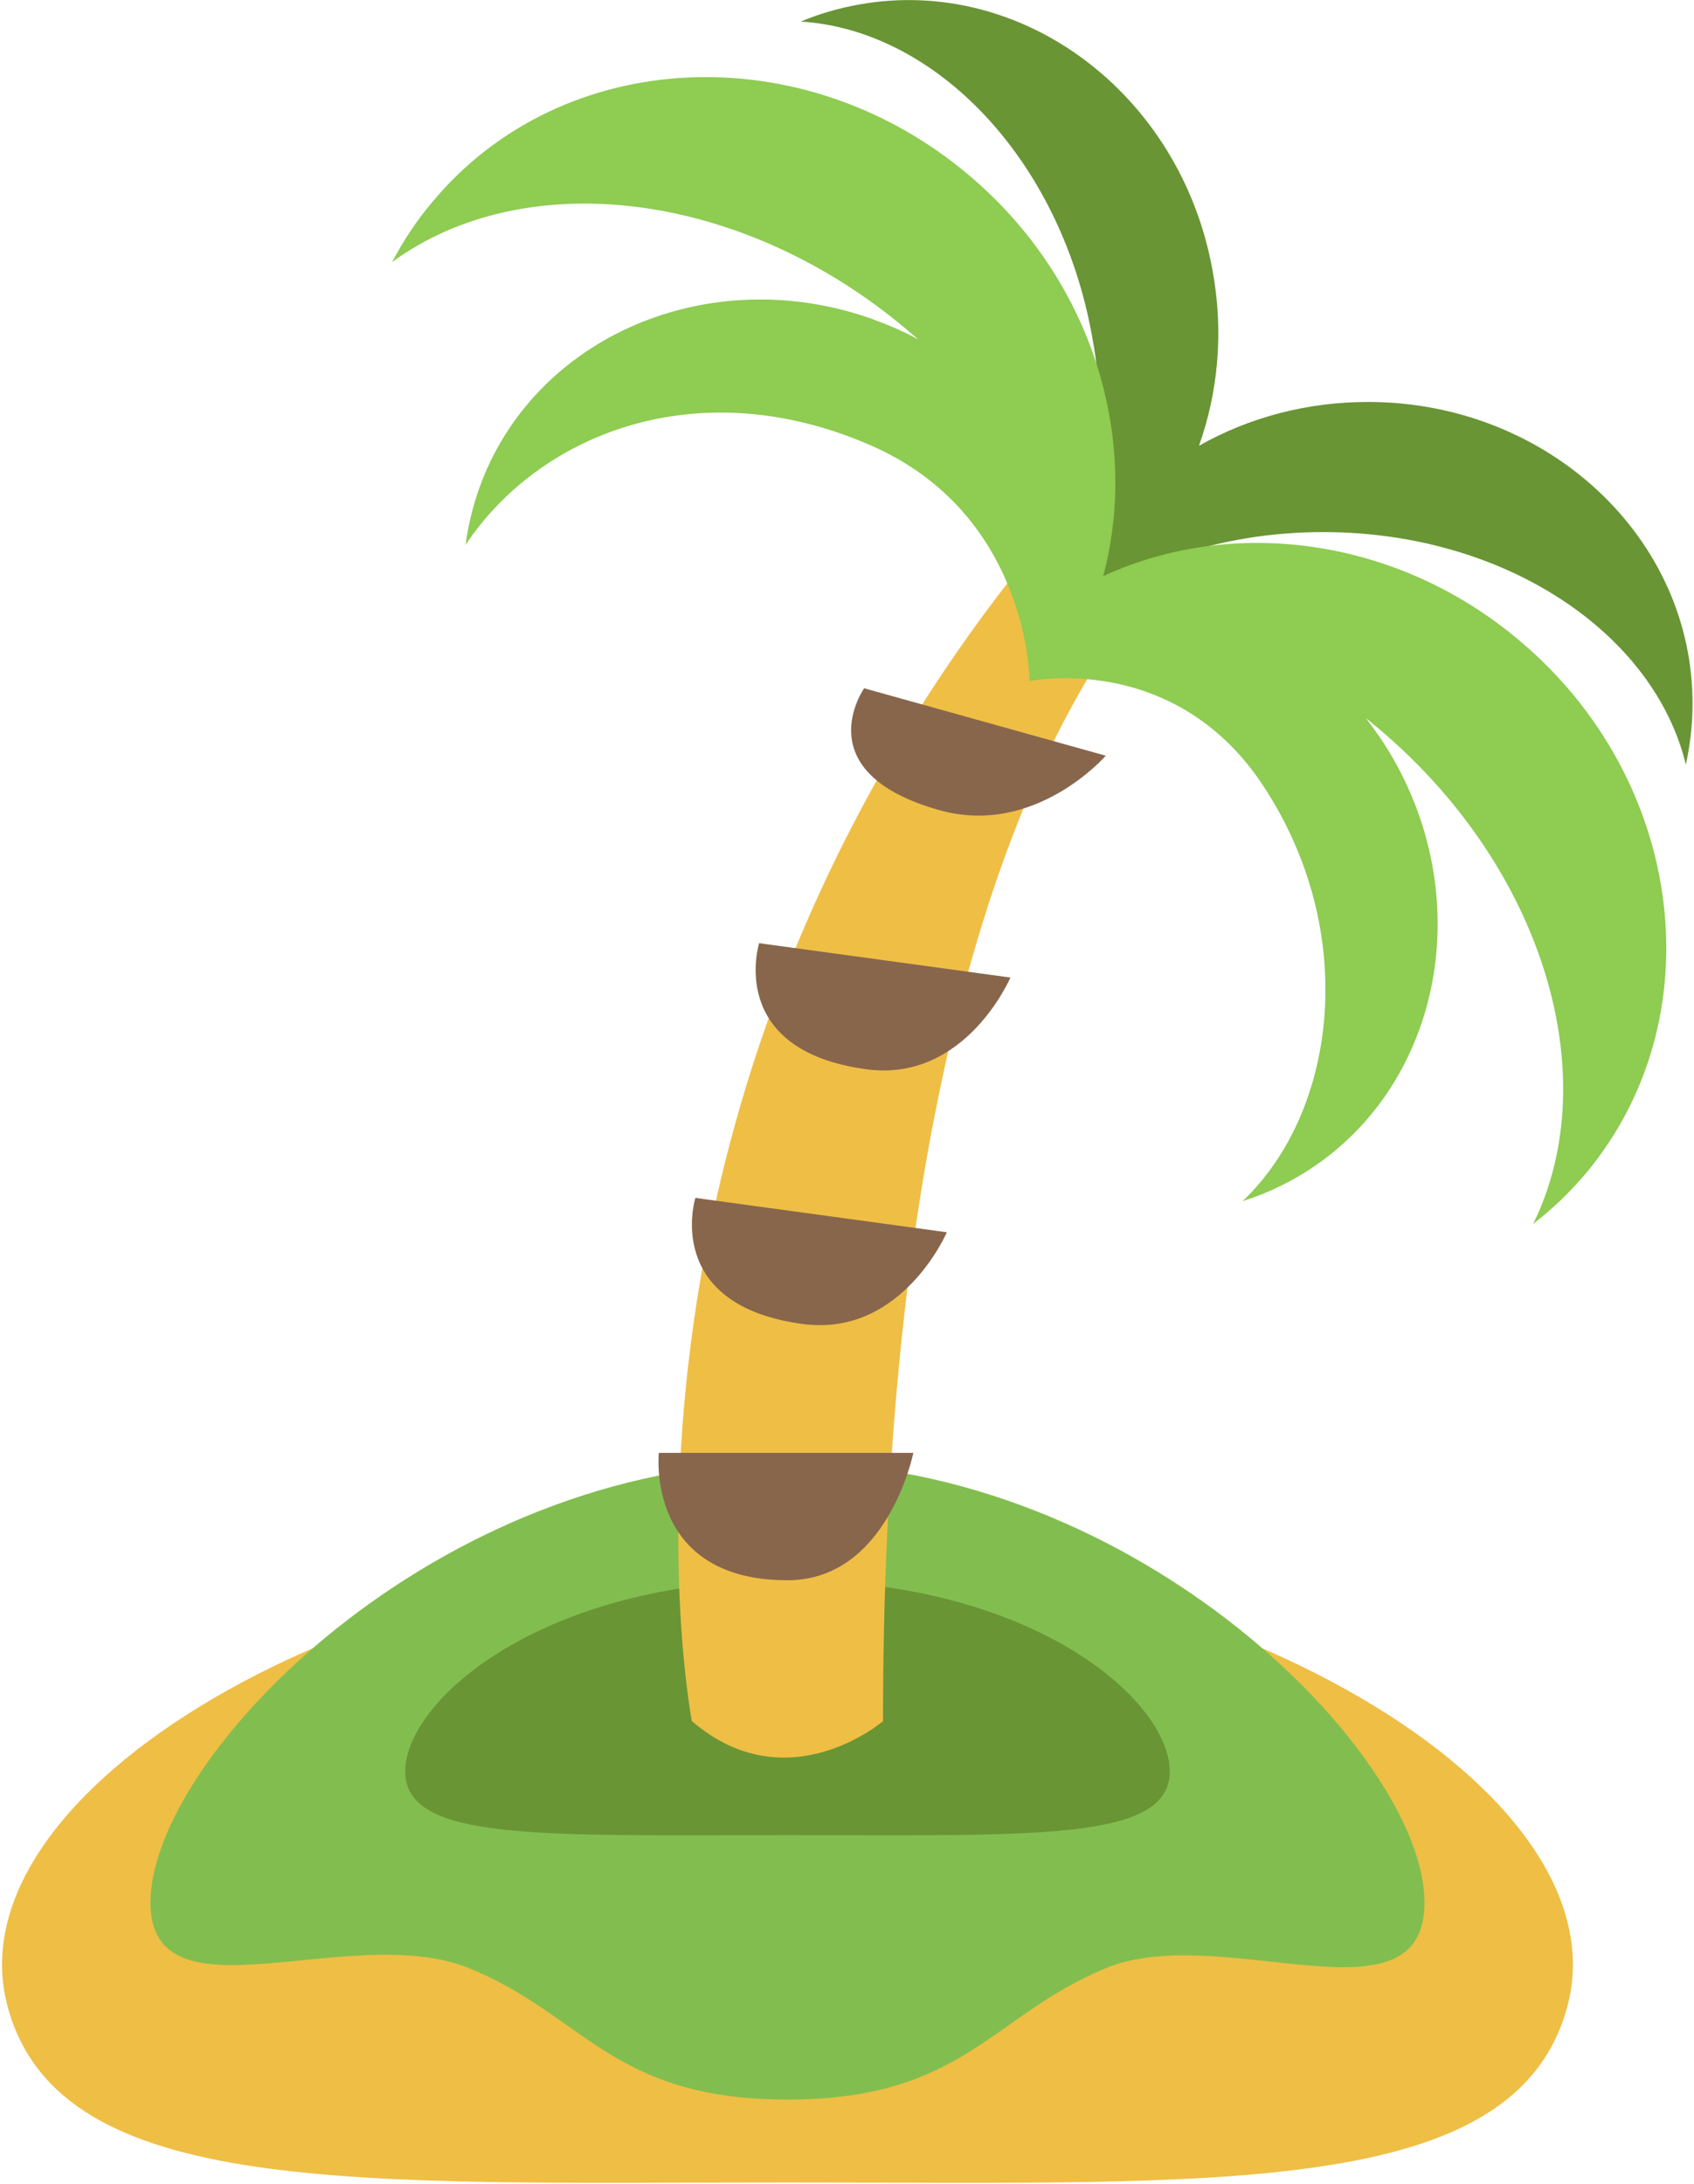 <svg fill="none" height="945" viewBox="0 0 733 945" width="733" xmlns="http://www.w3.org/2000/svg"><path d="m677.994 868.95c-23.047 82.431-151.015 75.368-337.251 75.368-186.237 0-314.204 7.063-337.252-75.368-26.3-94.14 151.015-197.667 337.252-197.667 186.236 0 363.551 103.527 337.251 197.667z" fill="#efbe45"/><path d="m616.386 823.143c0 55.388-87.914 7.899-137.819 28.437-49.904 20.631-61.707 56.875-137.818 56.875-76.112 0-88.1-36.709-137.819-56.875-50.927-20.631-137.819 24.906-137.819-28.437 0-62.822 123.507-190.326 275.638-190.326 152.316 0 275.637 127.504 275.637 190.326z" fill="#82be4f"/><path d="m506.166 766.444c0 30.389-58.826 27.601-165.419 27.601-106.594 0-165.42 2.881-165.42-27.601s58.826-82.71 165.42-82.71c106.593 0 165.419 52.228 165.419 82.71z" fill="#699535"/><path d="m299.381 744.706s-55.109-283.257 172.204-535.011l48.324 24.627s-137.818 88.007-137.818 510.384c0 0-41.355 35.5-82.71 0z" fill="#efbe45"/><path d="m592.503 173.916c-26.951-.093-52.228 6.784-73.696 18.958 8.271-23.233 10.78-49.347 5.855-75.925-13.754-76.298-82.338-127.782-153.152-114.958-8.736 1.58-17.1 3.996-24.999 7.342 58.361 3.624 112.262 59.57 126.016 136.053 8.364 45.444 2.881 90.981-15.891 123.786 29.18-24.162 70.814-39.218 117.001-38.939 77.692.372 142.094 43.678 155.848 100.646 1.766-8.364 2.881-17.007 2.881-25.928.371-71.93-62.172-130.663-139.771-131.035z" fill="#699535"/><path d="m377.826 138.228c6.784 2.417 13.382 5.298 19.515 8.643-1.672-1.487-3.345-2.881-5.111-4.368-71.929-60.592-165.419-71-222.573-29.088 4.833-9.2 10.595-18.028 17.657-26.299 55.946-66.911 159.751-72.023 231.588-11.617 53.715 45.072 74.439 113.935 58.454 173.784 55.76-25.743 126.76-17.1 180.01 27.786 71.93 60.406 84.754 163.654 28.902 230.565-6.97 8.271-14.59 15.52-22.861 21.933 31.318-63.659 4.832-154.082-67.19-214.581-1.766-1.487-3.439-2.881-5.205-4.275 4.275 5.576 8.364 11.43 11.989 17.843 37.173 65.331 18.4 146.368-42.192 181.032-7.434 4.275-15.148 7.62-23.14 10.13 41.169-39.125 50.462-116.816 8.922-179.731-38.474-58.455-101.111-45.259-101.111-45.259s0-72.208-68.955-102.132c-75.554-32.805-143.767-4.089-175.085 43.213 1.115-8.271 3.067-16.449 5.948-24.627 23.512-65.703 99.902-98.415 170.624-72.952z" fill="#8ecc52"/><g fill="#88664c"><path d="m285.075 628.64s-5.948 55.109 55.666 55.109c43.4 0 54.458-55.109 54.458-55.109z"/><path d="m300.881 518.315s-14.404 46.281 46.373 54.552c42.935 5.854 62.451-39.682 62.451-39.682z"/><path d="m328.475 408.1s-14.497 46.28 46.373 54.551c42.935 5.855 62.358-39.682 62.358-39.682z"/><path d="m373.925 297.802s-25.743 36.43 32.712 52.786c41.355 11.523 71.837-23.605 71.837-23.605z"/></g></svg>